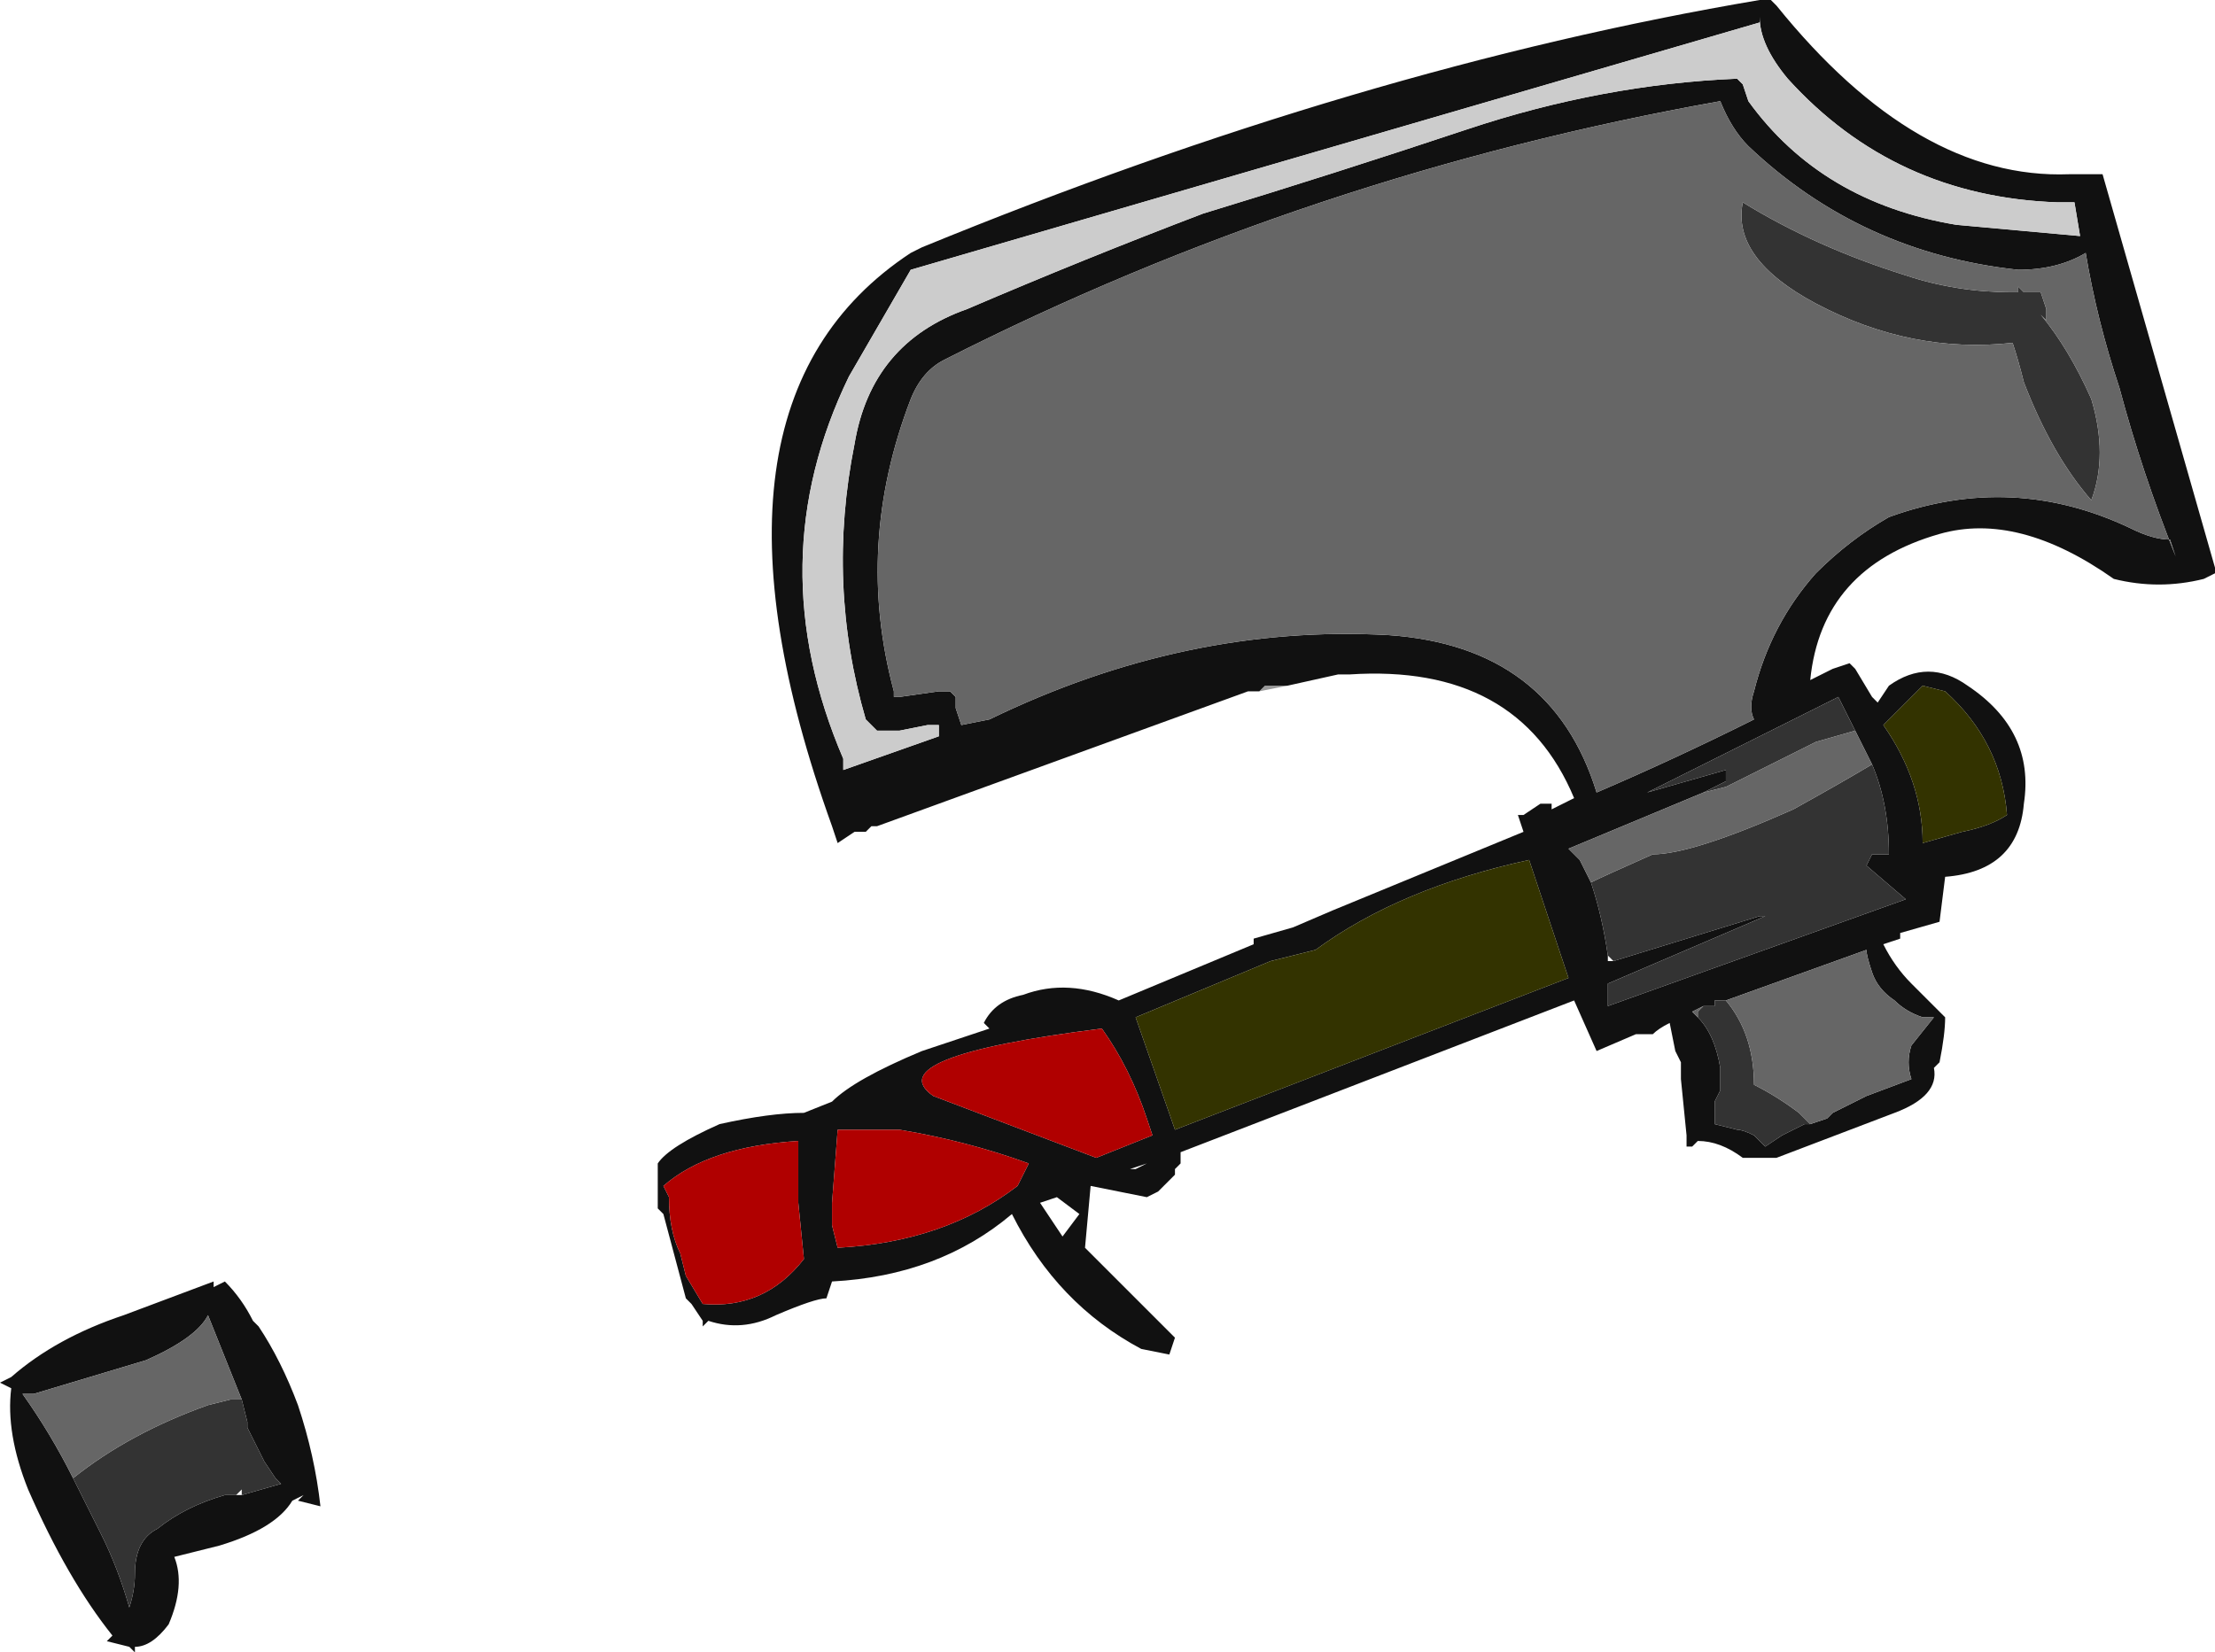 <?xml version="1.0" encoding="UTF-8" standalone="no"?>
<svg xmlns:ffdec="https://www.free-decompiler.com/flash" xmlns:xlink="http://www.w3.org/1999/xlink" ffdec:objectType="frame" height="102.9px" width="137.9px" xmlns="http://www.w3.org/2000/svg">
  <g transform="matrix(1.0, 0.0, 0.0, 1.0, 95.55, 60.9)">
    <use ffdec:characterId="15" height="14.7" transform="matrix(7.0, 0.0, 0.0, 7.0, -95.55, -60.9)" width="19.7" xlink:href="#shape0"/>
  </g>
  <defs>
    <g id="shape0" transform="matrix(1.0, 0.0, 0.0, 1.0, 13.65, 8.7)">
      <path d="M-2.2 -2.6 L-2.45 -2.55 -2.4 -2.6 -2.2 -2.6" fill="#999999" fill-rule="evenodd" stroke="none"/>
      <path d="M2.0 -8.5 L-5.55 -6.3 -6.1 -5.35 Q-6.9 -3.7 -6.15 -1.95 L-6.15 -1.85 -5.3 -2.15 -5.3 -2.25 -5.4 -2.25 -5.65 -2.2 -5.85 -2.2 -5.95 -2.3 Q-6.3 -3.5 -6.05 -4.75 -5.9 -5.65 -5.05 -5.95 -4.0 -6.4 -2.95 -6.8 -1.8 -7.15 -0.6 -7.55 0.6 -7.95 1.8 -8.0 L1.85 -7.95 1.9 -7.8 Q2.55 -6.9 3.75 -6.7 L4.85 -6.6 4.8 -6.9 4.65 -6.9 Q3.2 -6.95 2.25 -8.0 2.0 -8.3 2.0 -8.55 L2.0 -8.5 M1.65 -7.8 Q-2.0 -7.15 -5.25 -5.5 -5.45 -5.4 -5.55 -5.15 -6.05 -3.85 -5.7 -2.55 L-5.7 -2.5 -5.65 -2.5 -5.3 -2.55 -5.2 -2.55 -5.15 -2.5 -5.15 -2.4 -5.1 -2.25 -4.85 -2.3 Q-3.1 -3.15 -1.3 -3.05 0.15 -2.95 0.55 -1.65 1.25 -1.95 1.95 -2.3 1.9 -2.4 1.95 -2.55 2.1 -3.15 2.5 -3.6 2.8 -3.9 3.15 -4.1 4.25 -4.5 5.3 -4.0 5.5 -3.9 5.65 -3.9 L5.7 -3.75 Q5.4 -4.5 5.2 -5.25 5.0 -5.85 4.9 -6.45 4.65 -6.3 4.3 -6.3 2.9 -6.45 1.9 -7.4 1.75 -7.55 1.65 -7.8 M-2.45 -2.55 L-2.55 -2.55 -5.85 -1.35 -5.9 -1.35 -5.95 -1.3 -6.05 -1.3 -6.2 -1.2 -6.25 -1.35 Q-7.6 -5.1 -5.55 -6.45 L-5.45 -6.5 Q-1.55 -8.1 2.0 -8.7 L2.1 -8.7 2.15 -8.65 Q3.4 -7.1 4.75 -7.15 L5.05 -7.15 6.05 -3.65 6.05 -3.6 5.95 -3.55 Q5.55 -3.45 5.15 -3.55 4.3 -4.15 3.6 -3.95 2.55 -3.65 2.45 -2.65 L2.65 -2.75 2.8 -2.8 2.85 -2.75 3.0 -2.5 3.05 -2.45 3.15 -2.6 Q3.5 -2.85 3.85 -2.6 4.45 -2.2 4.35 -1.55 4.3 -0.95 3.65 -0.9 L3.6 -0.5 3.25 -0.4 3.25 -0.35 3.1 -0.3 Q3.2 -0.1 3.35 0.05 L3.65 0.35 Q3.65 0.5 3.6 0.75 L3.55 0.8 Q3.6 1.05 3.2 1.2 L2.15 1.6 1.85 1.6 Q1.65 1.45 1.45 1.45 L1.4 1.5 1.35 1.5 1.35 1.4 1.3 0.9 1.3 0.75 1.25 0.65 1.2 0.4 Q1.1 0.45 1.05 0.5 L0.9 0.5 0.55 0.65 0.35 0.2 -3.15 1.55 -3.15 1.65 -3.2 1.7 -3.2 1.75 -3.35 1.9 -3.45 1.95 -3.95 1.85 -4.0 2.4 -3.2 3.2 -3.25 3.35 -3.5 3.3 Q-4.25 2.9 -4.65 2.1 -5.3 2.65 -6.25 2.7 L-6.3 2.85 Q-6.4 2.85 -6.75 3.0 -7.05 3.15 -7.35 3.05 L-7.4 3.1 -7.4 3.05 -7.5 2.9 -7.55 2.85 -7.75 2.1 -7.8 2.05 -7.8 1.65 Q-7.7 1.5 -7.25 1.3 -6.8 1.2 -6.5 1.2 L-6.25 1.1 Q-6.05 0.9 -5.45 0.65 L-4.85 0.45 -4.9 0.4 Q-4.8 0.2 -4.55 0.15 -4.15 0.0 -3.7 0.2 L-2.5 -0.3 -2.5 -0.35 -2.15 -0.45 -1.8 -0.6 -0.1 -1.3 -0.15 -1.45 -0.1 -1.45 0.05 -1.55 0.15 -1.55 0.15 -1.5 0.35 -1.6 Q-0.15 -2.8 -1.65 -2.7 L-1.75 -2.7 -2.2 -2.6 -2.4 -2.6 -2.45 -2.55 M2.85 -2.2 L2.7 -2.5 1.0 -1.65 1.7 -1.85 1.7 -1.75 1.5 -1.65 0.3 -1.15 0.4 -1.05 0.5 -0.85 Q0.6 -0.55 0.65 -0.2 L0.65 -0.15 0.7 -0.15 2.0 -0.55 2.05 -0.55 0.65 0.05 0.65 0.25 3.3 -0.7 2.95 -1.0 3.0 -1.1 3.15 -1.1 Q3.15 -1.55 3.0 -1.9 L2.85 -2.2 M2.45 -2.65 L2.45 -2.65 M3.45 -2.6 L3.1 -2.25 Q3.45 -1.75 3.45 -1.2 L3.8 -1.3 Q4.05 -1.35 4.2 -1.45 4.15 -2.1 3.65 -2.55 L3.45 -2.6 M2.45 1.3 L2.6 1.25 2.65 1.2 2.95 1.05 3.35 0.9 Q3.3 0.75 3.35 0.6 L3.55 0.35 3.45 0.35 Q3.3 0.3 3.2 0.2 3.05 0.1 3.0 -0.05 2.95 -0.2 2.95 -0.25 L1.7 0.2 1.6 0.2 1.6 0.25 1.5 0.25 1.4 0.3 1.45 0.35 Q1.6 0.5 1.65 0.8 L1.65 1.0 1.6 1.1 1.6 1.3 1.8 1.35 Q1.85 1.35 1.95 1.4 L2.05 1.5 2.2 1.4 2.4 1.3 2.45 1.3 M-1.95 -0.25 L-2.35 -0.15 -3.55 0.35 -3.2 1.35 0.3 0.0 -0.05 -1.05 Q-1.2 -0.8 -1.95 -0.25 M-3.55 1.7 L-3.45 1.65 -3.6 1.7 -3.55 1.7 M-4.05 0.3 L-4.05 0.3 M-4.5 1.65 Q-5.05 1.45 -5.65 1.35 L-6.2 1.35 -6.25 2.0 -6.25 2.2 -6.2 2.4 Q-5.25 2.35 -4.6 1.85 L-4.5 1.65 M-3.4 1.4 L-3.45 1.25 Q-3.6 0.8 -3.85 0.45 -5.85 0.7 -5.35 1.05 L-3.9 1.6 -3.4 1.4 M-4.2 2.3 L-4.05 2.1 -4.25 1.95 -4.4 2.0 -4.2 2.3 M-6.55 1.7 L-6.55 1.45 Q-7.35 1.5 -7.75 1.85 L-7.7 1.95 Q-7.7 2.25 -7.6 2.45 L-7.55 2.65 -7.4 2.9 Q-6.85 2.95 -6.5 2.5 L-6.55 2.0 -6.55 1.7 M-11.4 3.05 L-11.35 3.1 Q-11.15 3.4 -11.0 3.8 -10.85 4.25 -10.8 4.7 L-11.0 4.65 -10.95 4.6 -11.05 4.65 -11.05 4.65 Q-11.2 4.9 -11.7 5.05 L-12.1 5.15 Q-12.0 5.4 -12.15 5.75 -12.3 5.95 -12.45 5.95 L-12.45 6.0 -12.5 5.95 -12.7 5.9 -12.65 5.85 Q-13.05 5.35 -13.4 4.55 -13.6 4.05 -13.55 3.65 L-13.65 3.6 -13.55 3.55 Q-13.15 3.2 -12.55 3.0 L-11.75 2.7 -11.75 2.75 -11.65 2.7 Q-11.5 2.85 -11.4 3.05 M-11.5 4.6 L-11.15 4.5 -11.2 4.45 -11.3 4.3 -11.45 4.0 -11.45 3.95 -11.5 3.75 -11.8 3.0 Q-11.9 3.2 -12.35 3.4 -12.85 3.55 -13.35 3.7 L-13.45 3.7 Q-13.2 4.05 -13.0 4.45 L-12.75 4.95 Q-12.6 5.25 -12.5 5.6 -12.45 5.45 -12.45 5.3 -12.45 5.0 -12.25 4.9 -12.0 4.7 -11.65 4.6 L-11.55 4.6 -11.5 4.6" fill="#111111" fill-rule="evenodd" stroke="none"/>
      <path d="M4.55 -5.95 L4.55 -5.85 4.5 -5.9 Q4.75 -5.6 4.95 -5.15 5.1 -4.65 4.95 -4.25 4.6 -4.65 4.35 -5.3 4.3 -5.5 4.25 -5.65 3.35 -5.55 2.5 -6.0 1.75 -6.4 1.85 -6.9 2.5 -6.5 3.3 -6.25 3.75 -6.1 4.25 -6.1 L4.3 -6.1 4.3 -6.15 4.35 -6.1 4.5 -6.1 4.55 -5.95 M1.5 -1.65 L1.7 -1.75 1.7 -1.85 1.0 -1.65 2.7 -2.5 2.85 -2.2 2.5 -2.1 1.7 -1.7 1.5 -1.65 M3.0 -1.9 Q3.15 -1.55 3.15 -1.1 L3.0 -1.1 2.95 -1.0 3.3 -0.7 0.65 0.25 0.65 0.05 2.05 -0.55 2.0 -0.55 0.7 -0.15 0.65 -0.2 Q0.6 -0.55 0.5 -0.85 0.6 -0.9 1.05 -1.1 1.4 -1.1 2.3 -1.5 2.75 -1.75 3.0 -1.9 M1.7 0.2 Q1.95 0.5 1.95 0.95 2.15 1.05 2.35 1.2 L2.45 1.3 2.4 1.3 2.2 1.4 2.05 1.5 1.95 1.4 Q1.85 1.35 1.8 1.35 L1.6 1.3 1.6 1.1 1.65 1.0 1.65 0.8 Q1.6 0.5 1.45 0.35 L1.45 0.3 1.5 0.25 1.6 0.25 1.6 0.2 1.7 0.2 M-11.5 3.75 L-11.45 3.95 -11.45 4.0 -11.3 4.3 -11.2 4.45 -11.15 4.5 -11.5 4.6 -11.5 4.55 -11.55 4.6 -11.65 4.6 Q-12.0 4.7 -12.25 4.9 -12.45 5.0 -12.45 5.3 -12.45 5.45 -12.5 5.6 -12.6 5.25 -12.75 4.95 L-13.0 4.45 Q-12.5 4.05 -11.8 3.8 L-11.6 3.75 -11.5 3.75" fill="#333333" fill-rule="evenodd" stroke="none"/>
      <path d="M1.65 -7.8 Q1.75 -7.55 1.9 -7.4 2.9 -6.45 4.3 -6.3 4.65 -6.3 4.9 -6.45 5.0 -5.85 5.2 -5.25 5.4 -4.5 5.7 -3.75 L5.65 -3.9 Q5.5 -3.9 5.3 -4.0 4.25 -4.5 3.15 -4.1 2.8 -3.9 2.5 -3.6 2.1 -3.15 1.95 -2.55 1.9 -2.4 1.95 -2.3 1.25 -1.95 0.55 -1.65 0.15 -2.95 -1.3 -3.05 -3.1 -3.15 -4.85 -2.3 L-5.1 -2.25 -5.15 -2.4 -5.15 -2.5 -5.2 -2.55 -5.3 -2.55 -5.65 -2.5 -5.7 -2.5 -5.7 -2.55 Q-6.05 -3.85 -5.55 -5.15 -5.45 -5.4 -5.25 -5.5 -2.0 -7.15 1.65 -7.8 M4.55 -5.95 L4.5 -6.1 4.35 -6.1 4.3 -6.15 4.3 -6.1 4.25 -6.1 Q3.75 -6.1 3.3 -6.25 2.5 -6.5 1.85 -6.9 1.75 -6.4 2.5 -6.0 3.35 -5.55 4.25 -5.65 4.3 -5.5 4.35 -5.3 4.6 -4.65 4.95 -4.25 5.1 -4.65 4.95 -5.15 4.75 -5.6 4.5 -5.9 L4.55 -5.85 4.55 -5.95 M1.5 -1.65 L1.7 -1.7 2.5 -2.1 2.85 -2.2 3.0 -1.9 Q2.75 -1.75 2.3 -1.5 1.4 -1.1 1.05 -1.1 0.6 -0.9 0.5 -0.85 L0.4 -1.05 0.3 -1.15 1.5 -1.65 M2.45 -2.65 L2.45 -2.65 M1.7 0.2 L2.95 -0.25 Q2.95 -0.2 3.0 -0.05 3.05 0.1 3.2 0.2 3.3 0.3 3.45 0.35 L3.55 0.35 3.35 0.6 Q3.3 0.75 3.35 0.9 L2.95 1.05 2.65 1.2 2.6 1.25 2.45 1.3 2.35 1.2 Q2.15 1.05 1.95 0.95 1.95 0.5 1.7 0.2 M1.45 0.35 L1.4 0.3 1.5 0.25 1.45 0.3 1.45 0.35 M-11.5 3.75 L-11.6 3.75 -11.8 3.8 Q-12.5 4.05 -13.0 4.45 -13.2 4.05 -13.45 3.7 L-13.35 3.7 Q-12.85 3.55 -12.35 3.4 -11.9 3.2 -11.8 3.0 L-11.5 3.75" fill="#666666" fill-rule="evenodd" stroke="none"/>
      <path d="M3.45 -2.6 L3.65 -2.55 Q4.15 -2.1 4.2 -1.45 4.05 -1.35 3.8 -1.3 L3.45 -1.2 Q3.45 -1.75 3.1 -2.25 L3.45 -2.6 M-1.95 -0.25 Q-1.2 -0.8 -0.05 -1.05 L0.3 0.0 -3.2 1.35 -3.55 0.35 -2.35 -0.15 -1.95 -0.25" fill="#333300" fill-rule="evenodd" stroke="none"/>
      <path d="M2.0 -8.5 L2.0 -8.55 Q2.0 -8.3 2.25 -8.0 3.2 -6.95 4.65 -6.9 L4.8 -6.9 4.85 -6.6 3.75 -6.7 Q2.55 -6.9 1.9 -7.8 L1.85 -7.95 1.8 -8.0 Q0.6 -7.95 -0.6 -7.55 -1.8 -7.15 -2.95 -6.8 -4.0 -6.4 -5.05 -5.95 -5.9 -5.65 -6.05 -4.75 -6.3 -3.5 -5.95 -2.3 L-5.85 -2.2 -5.65 -2.2 -5.4 -2.25 -5.3 -2.25 -5.3 -2.15 -6.15 -1.85 -6.15 -1.95 Q-6.9 -3.7 -6.1 -5.35 L-5.55 -6.3 2.0 -8.5" fill="#cccccc" fill-rule="evenodd" stroke="none"/>
      <path d="M-3.4 1.4 L-3.9 1.6 -5.35 1.05 Q-5.85 0.7 -3.85 0.45 -3.6 0.8 -3.45 1.25 L-3.4 1.4 M-4.5 1.65 L-4.6 1.85 Q-5.25 2.35 -6.2 2.4 L-6.25 2.2 -6.25 2.0 -6.2 1.35 -5.65 1.35 Q-5.05 1.45 -4.5 1.65 M-6.55 1.7 L-6.55 2.0 -6.5 2.5 Q-6.85 2.95 -7.4 2.9 L-7.55 2.65 -7.6 2.45 Q-7.7 2.25 -7.7 1.95 L-7.75 1.85 Q-7.35 1.5 -6.55 1.45 L-6.55 1.7" fill="#b00000" fill-rule="evenodd" stroke="none"/>
    </g>
  </defs>
</svg>
